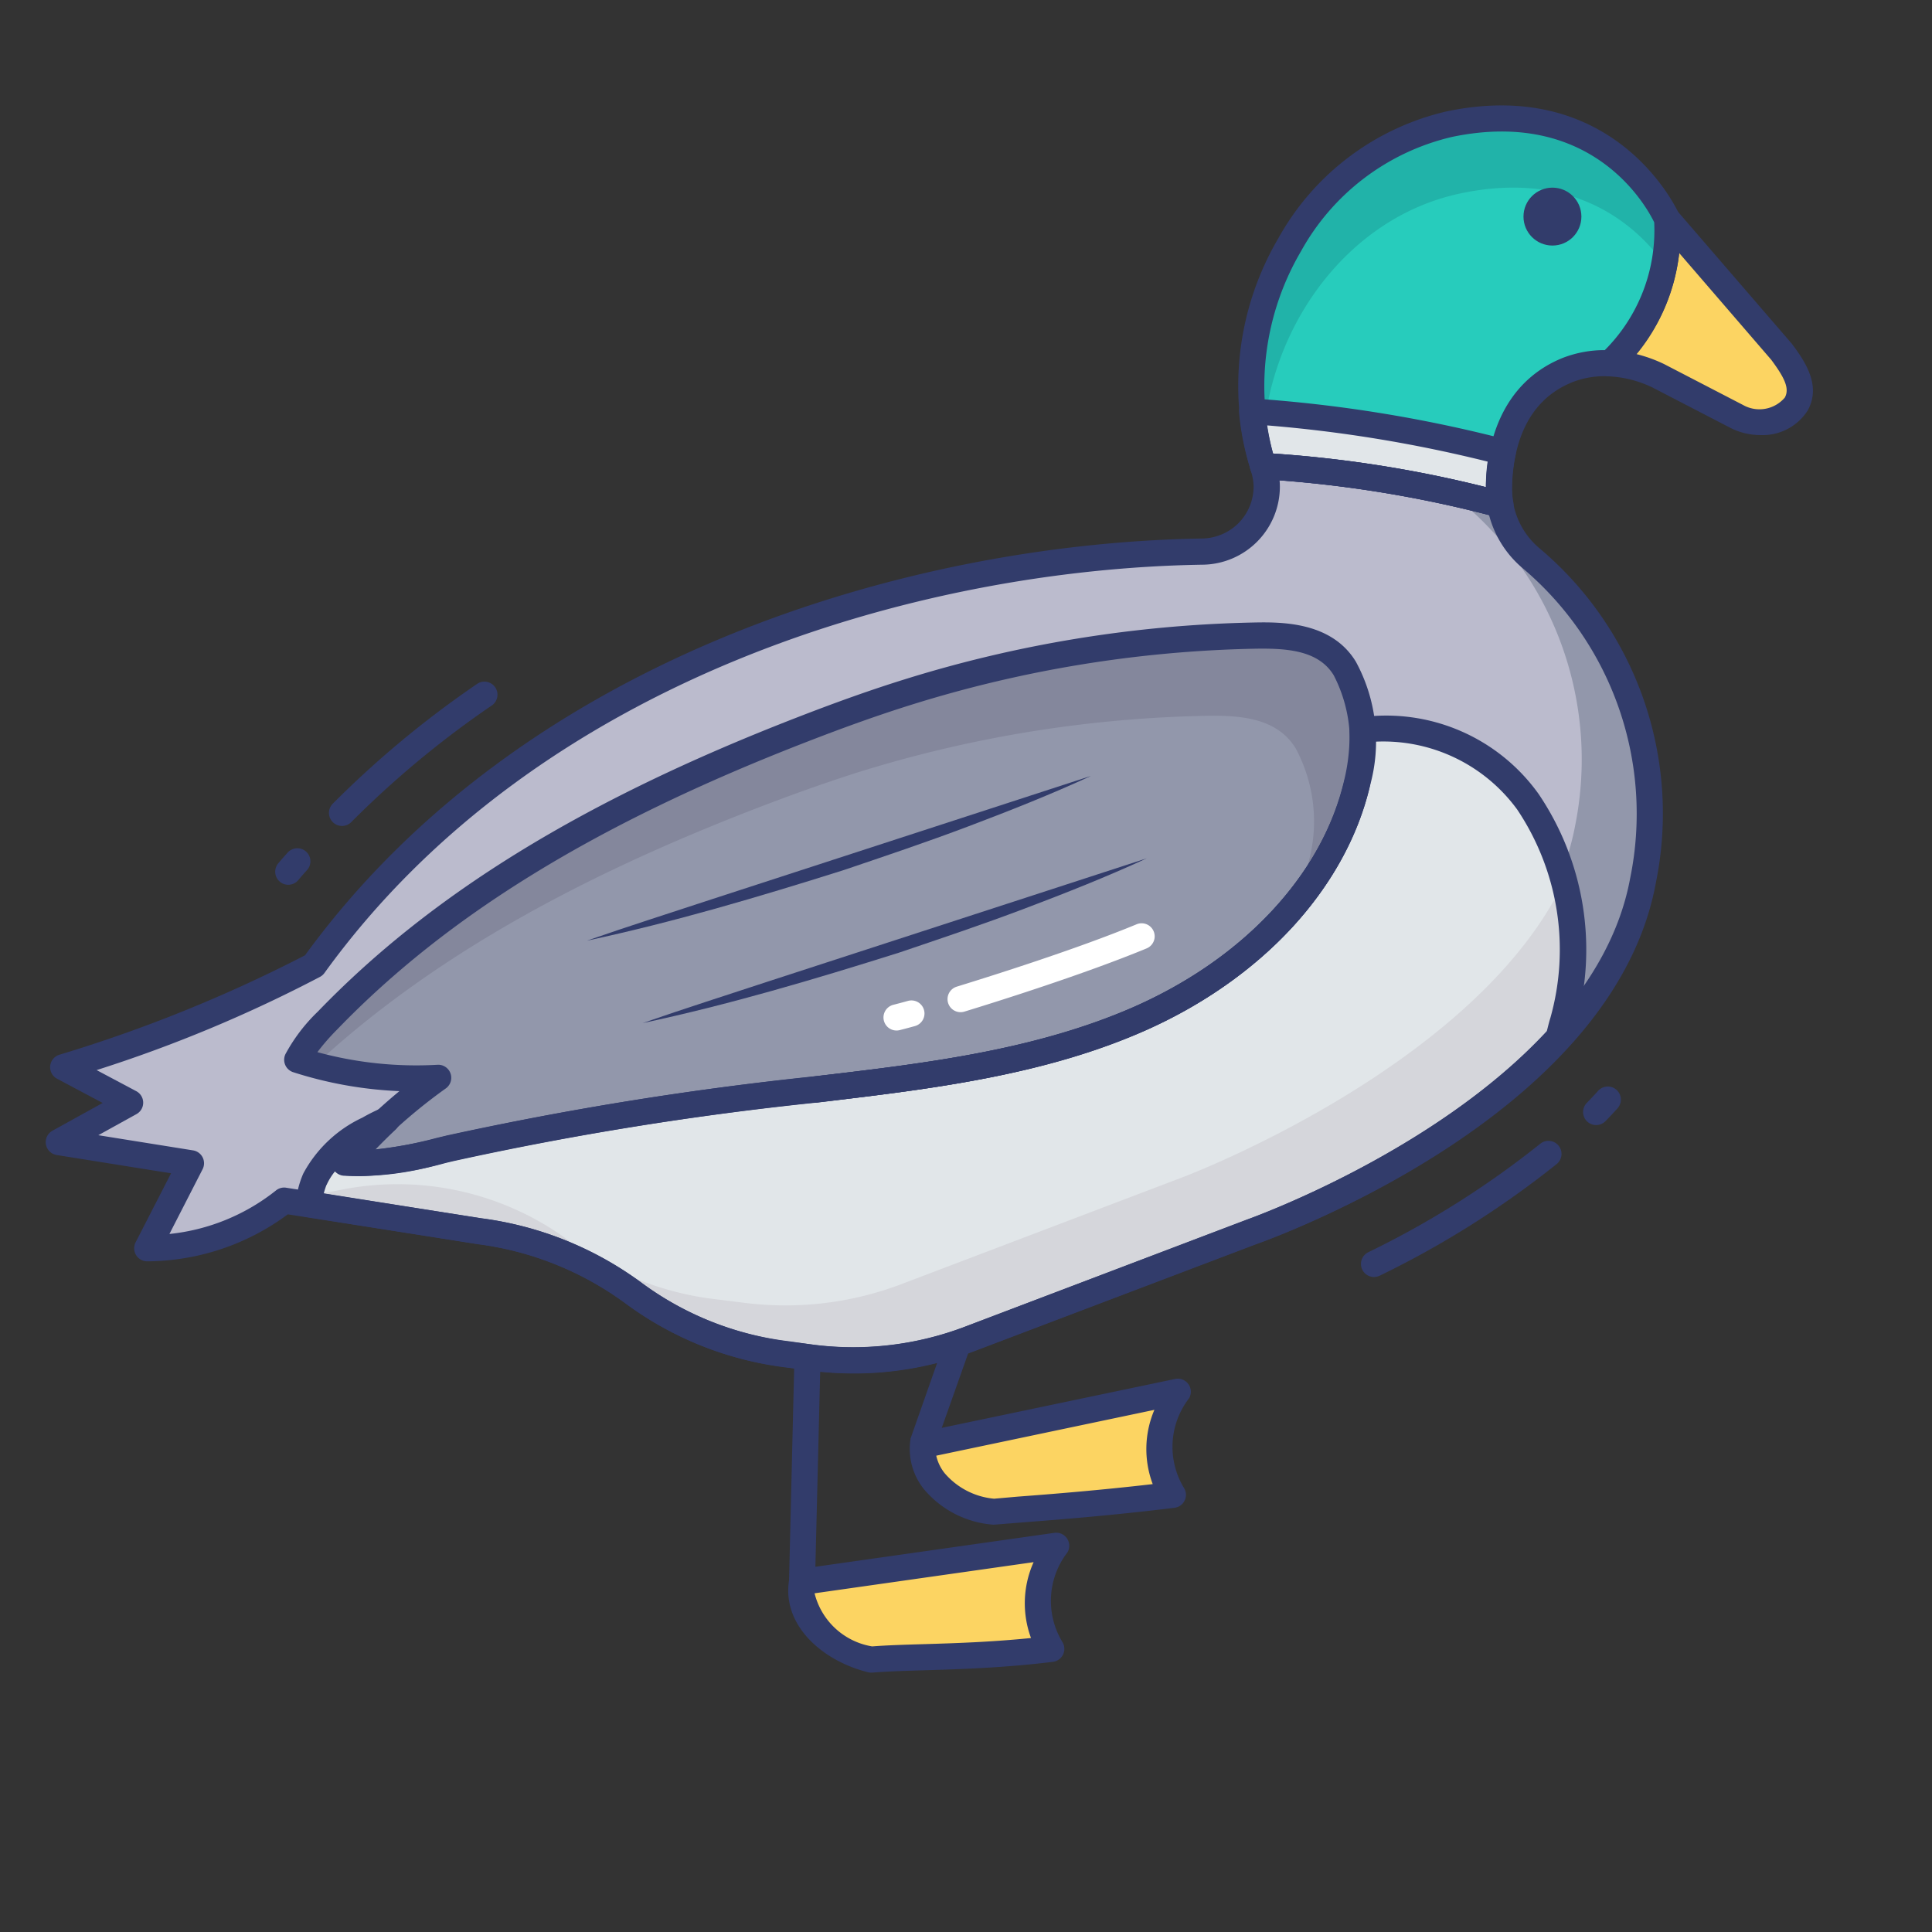 <svg height="512" viewBox="0 0 74 74" width="512" xmlns="http://www.w3.org/2000/svg"><rect x="0" y="0" width="74" height="74" fill="#333333" stroke="none"/><g id="line_color" data-name="line color"><path d="m62.931 33.726c-1.62 8.81-15.02 13.46-15.02 13.46l-10.76 4.09a12.519 12.519 0 0 1 -6 .73l-.96-.12a12.583 12.583 0 0 1 -5.95-2.37 12.689 12.689 0 0 0 -5.88-2.36l-7.48-1.17a8.571 8.571 0 0 1 -5.24 1.83l1.67-3.26-5.06-.81 2.73-1.51-2.56-1.36a55.977 55.977 0 0 0 9.6-3.9c7.59-10.5 21.58-15.65 34.03-15.85a2.492 2.492 0 0 0 2.47-2.49 2.564 2.564 0 0 0 -.14-.78 45.12 45.12 0 0 1 9.08 1.47 3.44 3.44 0 0 0 1.18 2.05 12.87 12.87 0 0 1 4.29 12.35z" fill="#bbbbcd"/><path d="m58.641 21.376a3.44 3.44 0 0 1 -1.18-2.05c-.09-.03-.77-.22-1.82-.45a3.773 3.773 0 0 0 .4.4 12.87 12.87 0 0 1 4.29 12.35 10.014 10.014 0 0 1 -.364 1.374c.228.027.581 4.288.259 6.157a11.9 11.9 0 0 0 2.7-5.433 12.87 12.87 0 0 0 -4.285-12.348z" fill="#9297ab"/><path d="m68.8 15.476a1.768 1.768 0 0 1 -2.27.48l-3.01-1.56a4.832 4.832 0 0 0 -1.86-.48 6.958 6.958 0 0 0 2.19-5.53l4.4 5.1c.481.65.921 1.33.55 1.99z" fill="#fcd462"/><path d="m67.427 16.664a2.533 2.533 0 0 1 -1.118-.26l-3.019-1.564a4.311 4.311 0 0 0 -1.653-.424.5.5 0 0 1 -.314-.868 6.468 6.468 0 0 0 2.031-5.1.5.5 0 0 1 .876-.384l4.4 5.1c.449.607 1.161 1.572.607 2.561a2.045 2.045 0 0 1 -1.81.939zm-4.742-3.1a5.476 5.476 0 0 1 1.054.381l3.022 1.566a1.277 1.277 0 0 0 1.6-.281c.2-.357-.027-.785-.517-1.448l-3.525-4.088a7.393 7.393 0 0 1 -1.634 3.87z" fill="#323c6b"/><path d="m61.661 13.916a3.813 3.813 0 0 0 -1.6.25c-2.17.86-2.63 3.01-2.65 4.58a3.688 3.688 0 0 0 .06.58 45.794 45.794 0 0 0 -9.09-1.47c-1.75-5.4 1.58-11.94 7.13-13.1 6.21-1.3 8.34 3.63 8.34 3.63a6.958 6.958 0 0 1 -2.19 5.53z" fill="#27ccbc"/><path d="m63.751 10.126c-.97-1.36-3.33-3.66-7.8-2.72-4.64.97-7.73 5.7-7.59 10.39-1.71-5.39 1.62-11.88 7.15-13.04 6.21-1.3 8.34 3.63 8.34 3.63a6.752 6.752 0 0 1 -.1 1.74z" fill="#21b3a9"/><path d="m57.562 17.314a51.984 51.984 0 0 0 -9.605-1.553 9.747 9.747 0 0 0 .427 2.092 45.628 45.628 0 0 1 9.071 1.464 5.816 5.816 0 0 1 .107-2.003z" fill="#e1e6e9"/><path d="m57.454 19.818a.5.5 0 0 1 -.137-.019 45.476 45.476 0 0 0 -8.957-1.446.5.5 0 0 1 -.455-.353 10.236 10.236 0 0 1 -.447-2.2.5.5 0 0 1 .141-.386.481.481 0 0 1 .382-.151 52.958 52.958 0 0 1 9.712 1.57.5.5 0 0 1 .354.6 5.371 5.371 0 0 0 -.1 1.833.5.5 0 0 1 -.5.553zm-8.689-2.445a46.031 46.031 0 0 1 8.15 1.286 6.23 6.23 0 0 1 .065-.978 52.458 52.458 0 0 0 -8.457-1.388 9.925 9.925 0 0 0 .242 1.08z" fill="#323c6b"/><path d="m47.956 24.349a47.72 47.72 0 0 0 -13.146 2.151c-1.4.436-2.776.936-4.141 1.467-6.669 2.586-13.169 5.982-18.135 11.133a6.172 6.172 0 0 0 -1.15 1.5 14.756 14.756 0 0 0 5.4.689 20.983 20.983 0 0 0 -3.584 3.229 12.254 12.254 0 0 0 4.026-.53 124.966 124.966 0 0 1 14-2.258c4.219-.5 8.517-.989 12.4-2.7s7.386-4.896 8.356-9.03a5.913 5.913 0 0 0 -.476-4.393c-.742-1.224-2.234-1.287-3.55-1.258z" fill="#9297ab"/><path d="m51.981 30a11.168 11.168 0 0 1 -2.39 4.65 9.553 9.553 0 0 0 .52-1.59 5.924 5.924 0 0 0 -.48-4.39c-.74-1.22-2.23-1.28-3.55-1.25a47.774 47.774 0 0 0 -13.15 2.14c-1.39.44-2.77.94-4.14 1.47-6.05 2.35-11.98 5.37-16.73 9.77-.23-.06-.46-.13-.68-.2a6.436 6.436 0 0 1 1.15-1.5c4.97-5.15 11.47-8.54 18.14-11.13 1.36-.53 2.74-1.03 4.14-1.47a48.039 48.039 0 0 1 13.15-2.15c1.31-.03 2.8.04 3.55 1.26a5.915 5.915 0 0 1 .47 4.39z" fill="#84879c"/><path d="m36.688 51.439-1.32 3.728c-.242 1.489 1.225 2.588 2.651 2.73 1.614-.133 4.024-.29 6.9-.645a3.551 3.551 0 0 1 .19-3.949l-9.761 2.045" fill="#fcd462"/><path d="m38.06 58.4a3.839 3.839 0 0 1 -2.681-1.373 2.467 2.467 0 0 1 -.5-1.937l1.342-3.814a.5.5 0 0 1 .943.334l-1.092 3.08 8.938-1.873a.5.5 0 0 1 .534.741 3.038 3.038 0 0 0 -.2 3.426.5.5 0 0 1 -.358.768c-2.343.289-4.412.451-5.923.568zm-2.2-2.644a1.666 1.666 0 0 0 .315.662 2.831 2.831 0 0 0 1.9.986l.911-.08c1.346-.1 3.138-.245 5.166-.479a3.815 3.815 0 0 1 .064-2.845z" fill="#323c6b"/><path d="m30.943 51.474-.225 9.116c-.242 1.489 1.17 2.608 2.647 2.975 1.614-.133 4.028-.056 6.9-.411a3.551 3.551 0 0 1 .19-3.949l-9.741 1.386" fill="#fcd462"/><path d="m33.365 64.065a.493.493 0 0 1 -.12-.015c-1.714-.425-3.3-1.773-3.022-3.528v-.013l.218-9.048a.493.493 0 0 1 .513-.488.5.5 0 0 1 .487.512l-.21 8.526 9.156-1.3a.5.5 0 0 1 .5.747 3.039 3.039 0 0 0 -.2 3.426.5.5 0 0 1 -.358.768c-1.867.231-3.561.282-4.92.323-.76.023-1.433.043-2 .09zm-2.165-3.038a2.73 2.73 0 0 0 2.205 2.034c.567-.044 1.229-.064 1.971-.086 1.162-.035 2.571-.078 4.114-.235a3.843 3.843 0 0 1 .1-2.906z" fill="#323c6b"/><circle cx="59.462" cy="8.296" fill="#323c6b" r="1.109"/><path d="m59.869 39.13c-.069.208-.1.416-.173.624-4.469 4.884-11.777 7.446-11.777 7.446l-10.773 4.089a12.584 12.584 0 0 1 -5.993.727l-.97-.138a12.311 12.311 0 0 1 -5.923-2.356 12.682 12.682 0 0 0 -5.888-2.355l-6.546-1.039a3.213 3.213 0 0 1 .242-.97 4.553 4.553 0 0 1 2.044-1.905 6.529 6.529 0 0 1 .693-.346c-.554.52-1.074 1.074-1.593 1.628a12.249 12.249 0 0 0 4.018-.554 127.939 127.939 0 0 1 13.994-2.252c4.226-.485 8.521-1 12.4-2.7 3.914-1.732 7.378-4.884 8.348-9.041a7.918 7.918 0 0 0 .208-2.009 6.717 6.717 0 0 1 6.339 2.736 10.14 10.14 0 0 1 1.35 8.415z" fill="#e1e6e9"/><path d="m41.791 29.718c-1.541.712-3.119 1.335-4.705 1.935s-3.194 1.14-4.8 1.683c-3.234 1.019-6.487 1.986-9.807 2.694 1.6-.558 3.217-1.069 4.825-1.6l4.828-1.57z" fill="#323c6b"/><path d="m43.926 32.875c-1.541.712-3.119 1.335-4.705 1.935s-3.194 1.14-4.8 1.683c-3.234 1.019-6.487 1.986-9.807 2.694 1.6-.558 3.217-1.069 4.825-1.6l4.828-1.57z" fill="#323c6b"/><path d="m59.918 33.718c-3.377 7.145-14.607 11.368-14.607 11.368l-10.76 4.09a12.519 12.519 0 0 1 -6 .73l-1.42-.177a11.75 11.75 0 0 1 -5.491-2.314l-.074-.054a11.032 11.032 0 0 0 -8.566-1.777l-2.111.4 7.469 1.168a12.689 12.689 0 0 1 5.879 2.359 11.751 11.751 0 0 0 5.491 2.314l1.42.177a12.519 12.519 0 0 0 6-.73l10.76-4.09s7.292-2.982 11.792-7.428a10.464 10.464 0 0 0 .218-6.036z" fill="#d5d6db"/><g fill="#323c6b"><path d="m32.7 52.608a13.614 13.614 0 0 1 -1.605-.1l-.981-.14a12.789 12.789 0 0 1 -6.15-2.449 12.191 12.191 0 0 0 -5.656-2.262l-6.559-1.041a.5.5 0 0 1 -.422-.494 3.548 3.548 0 0 1 .291-1.176 4.94 4.94 0 0 1 2.261-2.137 6.932 6.932 0 0 1 .733-.366.5.5 0 0 1 .539.824c-.265.249-.522.506-.774.766a15.99 15.99 0 0 0 2.326-.443l.416-.1a129.371 129.371 0 0 1 14.05-2.262c3.922-.45 8.365-.959 12.26-2.663 4.274-1.892 7.213-5.061 8.061-8.7a7.3 7.3 0 0 0 .2-1.87.5.5 0 0 1 .405-.517 7.177 7.177 0 0 1 6.837 2.933 10.647 10.647 0 0 1 1.432 8.83c0 .013-.007.026-.011.04-.031.092-.054.184-.076.275-.029.116-.06.232-.1.349a.512.512 0 0 1 -.105.179c-4.5 4.92-11.677 7.475-11.98 7.581l-10.76 4.083a12.886 12.886 0 0 1 -4.632.86zm-20.3-6.9 6.046.96a13.175 13.175 0 0 1 6.108 2.447 11.8 11.8 0 0 0 5.681 2.26l.984.141a11.986 11.986 0 0 0 5.744-.7l10.773-4.087c.084-.03 7.174-2.556 11.51-7.235.017-.06.031-.119.046-.178.028-.109.056-.218.091-.328a9.641 9.641 0 0 0 -1.27-7.98 6.347 6.347 0 0 0 -5.435-2.6 9.494 9.494 0 0 1 -.223 1.68c-.923 3.954-4.068 7.375-8.635 9.395-4.033 1.765-8.557 2.284-12.547 2.741a128.694 128.694 0 0 0 -13.937 2.242l-.409.1a11.188 11.188 0 0 1 -3.773.466.5.5 0 0 1 -.323-.166 2.343 2.343 0 0 0 -.313.5c-.007.015-.015.028-.022.042a3.061 3.061 0 0 0 -.096.305z"/><path d="m32.675 52.6a12.959 12.959 0 0 1 -1.586-.1l-.961-.12a13.1 13.1 0 0 1 -6.185-2.464 12.2 12.2 0 0 0 -5.648-2.267l-7.271-1.137a9.123 9.123 0 0 1 -5.4 1.8.5.5 0 0 1 -.43-.728l1.358-2.644-4.38-.7a.5.5 0 0 1 -.163-.931l1.923-1.063-1.745-.927a.5.5 0 0 1 .083-.919 55.3 55.3 0 0 0 9.413-3.81c8.373-11.5 23.229-15.785 34.36-15.964a2.018 2.018 0 0 0 1.4-.594 2 2 0 0 0 .573-1.4 2.058 2.058 0 0 0 -.116-.627.5.5 0 0 1 .079-.457.492.492 0 0 1 .421-.2 45.9 45.9 0 0 1 9.2 1.489.5.5 0 0 1 .354.4 2.947 2.947 0 0 0 1.012 1.763 13.276 13.276 0 0 1 4.456 12.82c-1.654 8.993-14.79 13.648-15.349 13.842l-10.745 4.081a13.064 13.064 0 0 1 -4.653.857zm-21.794-7.114a.513.513 0 0 1 .077.006l7.479 1.17a13.188 13.188 0 0 1 6.1 2.452 12.1 12.1 0 0 0 5.713 2.276l.963.121a12.072 12.072 0 0 0 5.759-.7l10.761-4.09c.145-.051 13.158-4.664 14.706-13.083a12.307 12.307 0 0 0 -4.127-11.882 3.983 3.983 0 0 1 -1.277-2.025 45.526 45.526 0 0 0 -8.026-1.336 2.3 2.3 0 0 1 .013.244 2.993 2.993 0 0 1 -2.962 2.99c-10.921.171-25.491 4.371-33.634 15.64a.5.5 0 0 1 -.167.146 53.081 53.081 0 0 1 -8.559 3.572l1.519.807a.5.5 0 0 1 .008.879l-1.461.808 3.628.581a.5.5 0 0 1 .366.722l-1.271 2.48a7.832 7.832 0 0 0 4.073-1.66.5.5 0 0 1 .319-.118z"/><path d="m57.471 19.826a.5.5 0 0 1 -.137-.019 45.666 45.666 0 0 0 -8.977-1.451.5.5 0 0 1 -.452-.345 11.168 11.168 0 0 1 1.063-8.893 9.927 9.927 0 0 1 6.439-4.851c6.539-1.371 8.878 3.868 8.9 3.921a.5.5 0 0 1 .038.141 7.413 7.413 0 0 1 -2.345 5.955.491.491 0 0 1 -.366.131 3.345 3.345 0 0 0 -1.389.216c-1.894.75-2.313 2.655-2.333 4.121a3.129 3.129 0 0 0 .055.5.5.5 0 0 1 -.494.579zm-8.713-2.451a46.2 46.2 0 0 1 8.154 1.286c.055-2.466 1.105-4.223 2.964-4.96a4.426 4.426 0 0 1 1.592-.291 6.491 6.491 0 0 0 1.892-4.894c-.284-.589-2.355-4.4-7.747-3.271a8.927 8.927 0 0 0 -5.779 4.374 10.211 10.211 0 0 0 -1.076 7.756z"/><path d="m13.825 45.049a6.613 6.613 0 0 1 -.672-.033.5.5 0 0 1 -.325-.828 21.669 21.669 0 0 1 2.47-2.395 15.353 15.353 0 0 1 -4.067-.725.5.5 0 0 1 -.294-.7 6.606 6.606 0 0 1 1.237-1.622c4.354-4.515 10.173-8.09 18.314-11.251 1.575-.612 2.9-1.082 4.173-1.478a48.128 48.128 0 0 1 13.284-2.172c1.062-.022 3.038-.066 3.988 1.5a6.373 6.373 0 0 1 .536 4.767c-.911 3.888-4.137 7.388-8.628 9.371-3.875 1.71-8.15 2.217-12.284 2.717l-.263.031a123.748 123.748 0 0 0 -13.948 2.248l-.276.066a14.057 14.057 0 0 1 -3.245.504zm2.96-4.267a.5.5 0 0 1 .29.907 20.534 20.534 0 0 0 -2.734 2.339 16.365 16.365 0 0 0 2.5-.46l.278-.066a124.52 124.52 0 0 1 14.06-2.268l.264-.031c4.062-.484 8.261-.985 12-2.634 4.206-1.854 7.219-5.1 8.06-8.685a5.536 5.536 0 0 0 -.418-4.019c-.6-.986-1.865-1.042-3.111-1.016a47.125 47.125 0 0 0 -13.009 2.127c-1.248.389-2.554.852-4.108 1.456-8 3.106-13.706 6.605-17.955 11.012a8.275 8.275 0 0 0 -.745.856 14.384 14.384 0 0 0 4.606.483z"/><path d="m31.233 42.23a.5.5 0 0 1 -.059-1l.264-.031c4.062-.484 8.261-.985 12-2.634 4.206-1.854 7.219-5.1 8.06-8.685a.5.5 0 1 1 .973.229c-.913 3.891-4.139 7.391-8.63 9.374-3.875 1.71-8.15 2.217-12.284 2.717l-.263.031a.5.5 0 0 1 -.061-.001z"/><path d="m61.136 43.093a.5.5 0 0 1 -.359-.848q.221-.229.436-.465a.5.5 0 0 1 .74.673c-.15.165-.3.328-.457.487a.5.5 0 0 1 -.36.153z"/><path d="m52.628 48.912a.5.5 0 0 1 -.222-.948 35.017 35.017 0 0 0 6.588-4.155.5.5 0 0 1 .631.776 36.065 36.065 0 0 1 -6.775 4.275.5.5 0 0 1 -.222.052z"/><path d="m11.041 33.889a.5.5 0 0 1 -.385-.819c.115-.139.234-.273.354-.405a.5.5 0 1 1 .74.672c-.11.122-.22.245-.325.372a.5.5 0 0 1 -.384.18z"/><path d="m13.1 31.636a.5.5 0 0 1 -.355-.852 38.086 38.086 0 0 1 5.509-4.575.5.5 0 1 1 .568.822 37.1 37.1 0 0 0 -5.366 4.456.5.5 0 0 1 -.356.149z"/></g><path d="m36.792 38.769a.5.5 0 0 1 -.146-.978c1.295-.4 4.558-1.424 6.889-2.389a.5.5 0 0 1 .383.924c-2.372.981-5.67 2.02-6.979 2.421a.491.491 0 0 1 -.147.022z" fill="#fff"/><path d="m34.337 39.471a.5.5 0 0 1 -.123-.984c.162-.042.352-.091.563-.15a.5.5 0 1 1 .266.964c-.22.061-.415.112-.583.155a.489.489 0 0 1 -.123.015z" fill="#fff"/></g></svg>